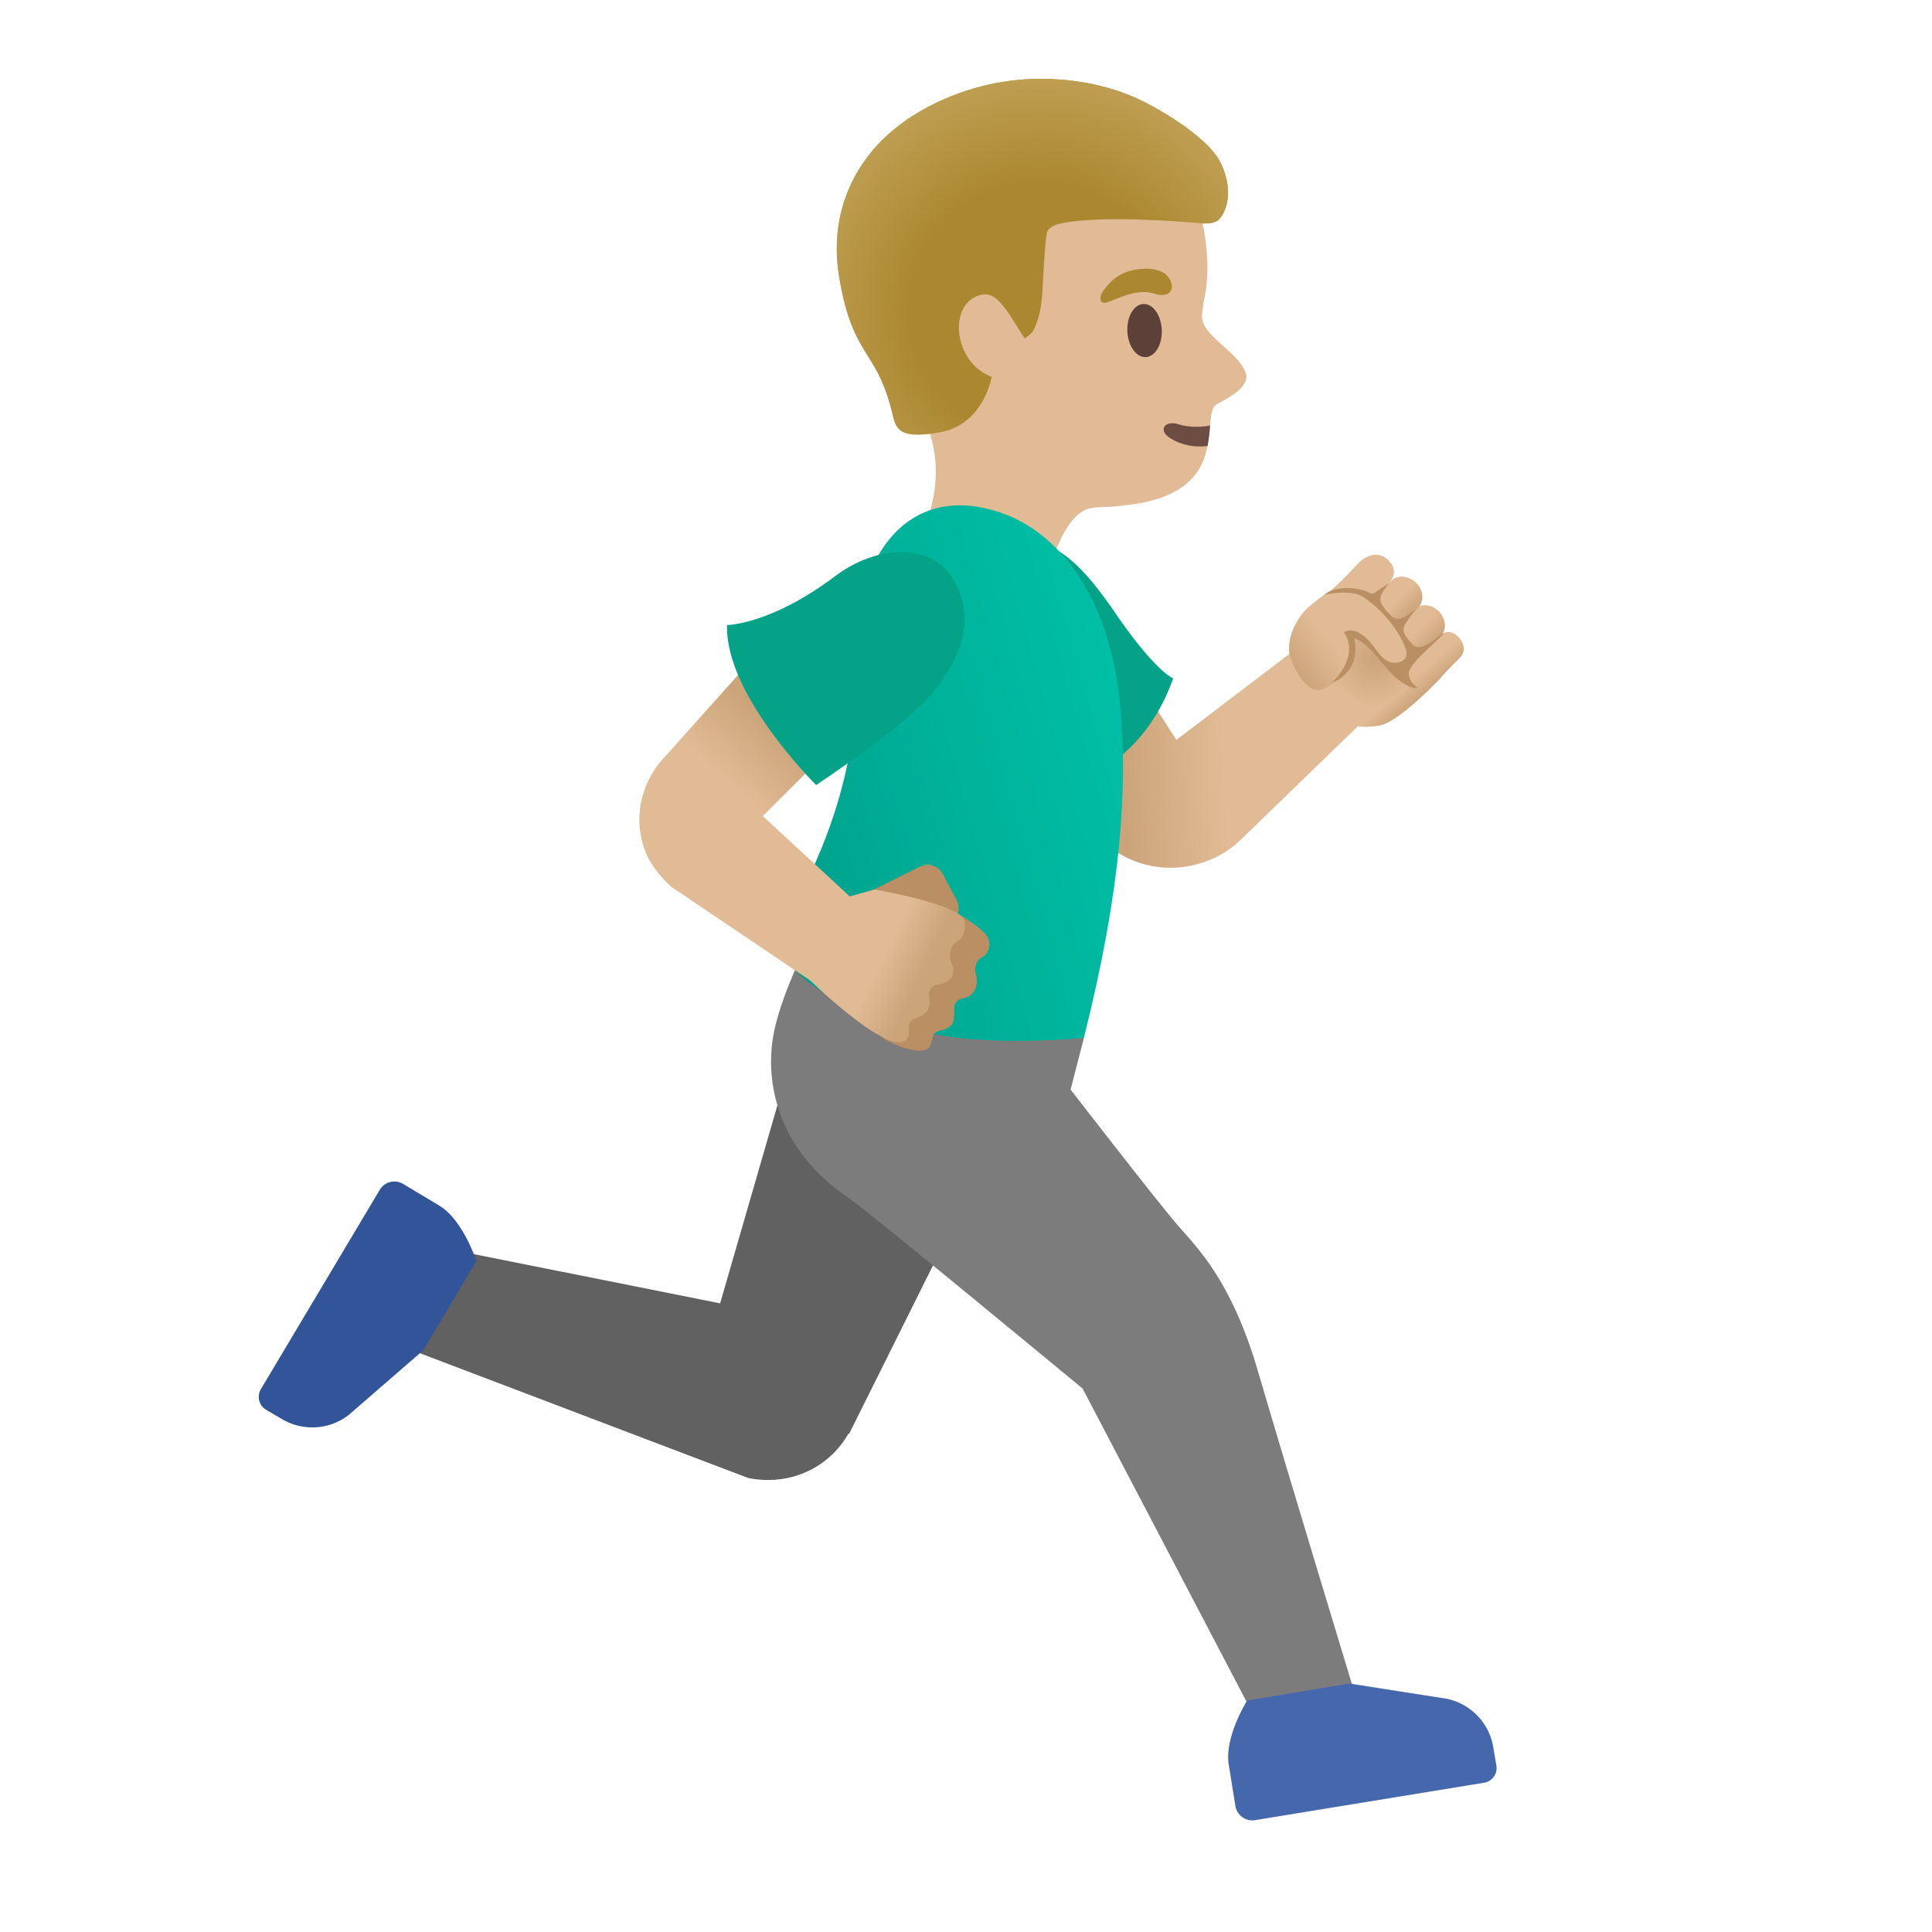 <svg xmlns="http://www.w3.org/2000/svg" width="1em" height="1em" viewBox="0 0 128 128"><path fill="#E0BB95" d="M60.6 36.19s-1.12 4.32 3.68 5.44c4.2.99 5.08-3.25 5.08-3.25s.93-4.28 2.85-4.7c.73-.16.89.02 2.98-.29c3.57-.54 4.51-2.27 4.81-3.84c.1-.48.14-.95.17-1.36c.05-.57.1-1.03.3-1.29c.16-.21 2.38-1.06 2.08-2.13c-.4-1.42-3.02-2.55-2.91-3.87c-.01-.34.21-1.45.24-1.6c.21-1.26.14-3.02-.26-4.76c-1.1-4.8-4.23-8.43-9.6-8.94c-4.81-.44-10.31 3.14-12.56 7.41c-1.44 2.74.65 9.81 3.11 13.55c3.2 4.88.03 9.63.03 9.63"/><path fill="#6D4C41" d="M77.52 29.02c.76.49 1.62.63 2.48.53c.1-.48.14-.95.17-1.36c-.68.14-1.54.1-2.05-.07c-.94-.32-1.44.38-.6.9"/><path fill="#5D4037" d="M74.69 21.94c-.04-.97.44-1.78 1.07-1.8c.63-.02 1.17.74 1.21 1.72c.04.97-.44 1.78-1.07 1.8c-.63.02-1.17-.75-1.21-1.72"/><path fill="#AB872F" d="M76.46 19.45c1.1.36 1.39-.36 1.03-.97c-.26-.44-.92-.83-2.23-.62c-1.23.2-1.76.89-2.1 1.31c-.34.42-.32.85-.04.89c.39.08 1.98-1.05 3.34-.61"/><path fill="#616161" d="m29.14 82.64l18.57 3.71l5.17-17.87l12.43 8.33l-9.06 18.2l-.04-.03a6.01 6.01 0 0 1-3.49 2.8c-.45.14-.9.22-1.36.25v.02l-.15-.01c-.56.03-1.11-.01-1.64-.12l-22.92-8.71z"/><path fill="#325599" d="M25.16 78.83c.32-.54 1.01-.71 1.55-.39l2.37 1.42c1.61.96 2.48 3.69 2.48 3.69l-3.52 5.91l-4.93 4.28c-1.27.99-3.02 1.1-4.41.29l-1.07-.63a.995.995 0 0 1-.35-1.36z"/><path fill="#7C7C7C" d="M83.14 113.8L71.73 92S57.52 80.24 56.28 79.41c-4.63-3.1-5.55-7.41-5.09-10.54c.36-2.43 1.97-5.66 1.97-5.66l18.65 5.56l-.88 3.42s5.71 7.38 7.04 8.92s3.61 3.69 5.38 9.76c1.87 6.4 6.56 21.83 6.56 21.83z"/><path fill="#4568AD" d="M83.15 120.59c-.62.1-1.2-.32-1.3-.93l-.44-2.73c-.31-1.85 1.22-4.27 1.22-4.27l6.79-1.12l6.45 1.01c1.58.34 2.79 1.6 3.06 3.19l.21 1.23a.987.987 0 0 1-.81 1.14z"/><linearGradient id="notoManRunningFacingRightMediumLightSkinTone0" x1="91.057" x2="74.313" y1="81.838" y2="80.908" gradientTransform="matrix(1 0 0 -1 0 130)" gradientUnits="userSpaceOnUse"><stop offset=".598" stop-color="#E0BB95"/><stop offset="1" stop-color="#CCA47A"/></linearGradient><path fill="url(#notoManRunningFacingRightMediumLightSkinTone0)" d="m77.94 49.02l8.96-6.82l4.36 4.66l-9.04 8.76l-.01-.01c-1.77 1.85-5.92 3.11-9.37-.03c-3.28-2.99-7.33-9.36-7.33-9.36l7.01-5.62z"/><path fill="#04A287" d="M77.73 44.94c-2.57 7.19-8.87 7.41-8.87 7.41l-5.02-8.6a4.86 4.86 0 0 1 1.74-6.64l.83-.49c2.31-1.35 4.27-.69 7.38 3.85c2.79 4.09 3.94 4.47 3.94 4.47"/><linearGradient id="notoManRunningFacingRightMediumLightSkinTone1" x1="75.227" x2="49.642" y1="81.125" y2="73.911" gradientTransform="matrix(1 0 0 -1 0 130)" gradientUnits="userSpaceOnUse"><stop offset="0" stop-color="#00BFA5"/><stop offset=".47" stop-color="#00B29A"/><stop offset="1" stop-color="#009E89"/></linearGradient><path fill="url(#notoManRunningFacingRightMediumLightSkinTone1)" d="M71.81 68.76c2.48-9.84 2.94-16.75 2.38-22.29c-.72-6.98-4.05-11.15-7.79-12.47c-4.62-1.63-7.82.72-9.11 4.9c-.88 2.85-.71 5.04-.64 6.4c0 0 .64 7.47-5.3 16.82c0 0 .57 4.06 10.05 6.29c4.22.99 10.41.35 10.41.35"/><path fill="#BA8F63" d="M56.54 59.61s4.34-2.16 4.39-2.18a1.12 1.12 0 0 1 1.52.46l.93 1.74c.15.29.16.61.06.9c.5.29 1.73 1.05 1.99 1.56c.3.58-.04 1.19-.36 1.33c-.37.16-.54.68-.43 1.07c.12.4.11.81-.08 1.14c-.19.33-.43.46-.89.55c-.22.04-.45.32-.45.54c.01.34.01.93-.16 1.15c-.34.45-.9.31-1.19.64c-.11.13-.12.7-.35.91c-.68.64-2.89-.54-2.89-.54l-4.22-3.91z"/><linearGradient id="notoManRunningFacingRightMediumLightSkinTone2" x1="54.553" x2="61.065" y1="68.507" y2="65.344" gradientTransform="matrix(1 0 0 -1 0 130)" gradientUnits="userSpaceOnUse"><stop offset=".598" stop-color="#E0BB95"/><stop offset="1" stop-color="#CCA47A"/></linearGradient><path fill="url(#notoManRunningFacingRightMediumLightSkinTone2)" d="m57.94 58.93l-2.67.75l-1.83 5.05s5.71 5.62 6.68 4.05c.31-.49-.26-1.02.57-1.33c.59-.22 1.03-.5.86-1.41c-.07-.34.2-.76.44-.79c1.08-.13 1.36-.73 1.04-1.49c-.18-.42-.14-1.13.47-1.45c.22-.12.53-.61.39-1.31c-.23-1.09-5.95-2.07-5.95-2.07"/><linearGradient id="notoManRunningFacingRightMediumLightSkinTone3" x1="46.696" x2="54.882" y1="69.682" y2="78.613" gradientTransform="matrix(1 0 0 -1 0 130)" gradientUnits="userSpaceOnUse"><stop offset=".598" stop-color="#E0BB95"/><stop offset="1" stop-color="#CCA47A"/></linearGradient><path fill="url(#notoManRunningFacingRightMediumLightSkinTone3)" d="m54.27 65.36l-9.89-6.67v-.01c-1.19-1.18-1.61-2-1.85-2.99c-.76-3.1 1.26-5.26 1.26-5.26l9.15-10.23l5.64 5.83l-8.04 8.04l6.01 5.55z"/><path fill="#04A287" d="M54.07 52.01s-6.06-5.99-5.9-10.6c0 0 2.89-.01 7.19-3.26c2.71-2.04 6.31-2.21 7.76.17c1.29 2.1 1.08 4.69-1.4 7.66c-1.86 2.21-7.65 6.03-7.65 6.03"/><linearGradient id="notoManRunningFacingRightMediumLightSkinTone4" x1="92.598" x2="94.604" y1="88.982" y2="86.957" gradientTransform="matrix(1 0 0 -1 0 130)" gradientUnits="userSpaceOnUse"><stop offset=".5" stop-color="#E0BB95"/><stop offset="1" stop-color="#CCA47A"/></linearGradient><path fill="url(#notoManRunningFacingRightMediumLightSkinTone4)" d="m91.71 43.39l.03.02c.43.54 1.17.69 1.65.32l1.95-1.47c.48-.36.52-1.1.09-1.64s-1.17-.69-1.65-.32l-1.95 1.47c-.49.37-.56 1.08-.12 1.62"/><linearGradient id="notoManRunningFacingRightMediumLightSkinTone5" x1="93.859" x2="87.606" y1="83.507" y2="90.531" gradientTransform="matrix(1 0 0 -1 0 130)" gradientUnits="userSpaceOnUse"><stop offset="0" stop-color="#CCA47A"/><stop offset=".138" stop-color="#E0BB95"/><stop offset=".831" stop-color="#E0BB95"/></linearGradient><path fill="url(#notoManRunningFacingRightMediumLightSkinTone5)" d="M90.07 37.24a.12.12 0 0 0-.04.04c-.89.95-1.68 1.74-2.02 1.95c-.9.57-1.74 1.29-2.26 2.3c-.97 1.89.27 3.75 1.72 5.12c1.44 1.38 2.35 1.68 3.92 1.42c1.28-.21 3.99-3.08 3.99-3.08c.28-.33.6-.67.92-.99c.12-.12.25-.24.37-.37l.01-.01c.37-.36.42-.84.01-1.34c-.54-.66-1.07-.32-1.13-.27l-.01.01c-.25.23-.52.54-.72.69c-.58.43-.9.51-.9.51l-2.74-3.48l.93-1.24s.01-.02.04-.05c.1-.16.49-.73-.25-1.4c-.82-.7-1.67.03-1.84.19"/><linearGradient id="notoManRunningFacingRightMediumLightSkinTone6" x1="91.045" x2="93.001" y1="90.626" y2="88.739" gradientTransform="matrix(1 0 0 -1 0 130)" gradientUnits="userSpaceOnUse"><stop offset=".5" stop-color="#E0BB95"/><stop offset="1" stop-color="#CCA47A"/></linearGradient><path fill="url(#notoManRunningFacingRightMediumLightSkinTone6)" d="M90.16 41.96c.48.51 1.23.59 1.68.19l2.07-1.85c.45-.4.43-1.14-.05-1.65s-1.23-.59-1.68-.19l-2.07 1.85c-.44.41-.42 1.14.05 1.65"/><linearGradient id="notoManRunningFacingRightMediumLightSkinTone7" x1="91.034" x2="86.076" y1="88.888" y2="85.108" gradientTransform="matrix(1 0 0 -1 0 130)" gradientUnits="userSpaceOnUse"><stop offset=".5" stop-color="#E0BB95"/><stop offset="1" stop-color="#CCA47A"/></linearGradient><path fill="url(#notoManRunningFacingRightMediumLightSkinTone7)" d="M92.85 42.26c-.45-.65-1-1.45-1.61-2.14c-.09-.1-.17-.19-.26-.28c-.84-.87-1.94-1.02-3.32-.27c-.05.03-.09.05-.14.08c-.08.05-.16.1-.25.15l-.01.01c-.12.08-.24.16-.36.25c-.41.3-.72.67-.91 1.03c-.76 1.21-.54 2.36-.54 2.36s.88 2.68 2.18 2.21c1.3-.47 1.97-2.32 1.97-2.32L89.26 42c.39-.04.73.13 1.19.65c.15.17.32.38.52.63c.02.03.27.34.29.36c.3.33.64.49 1.05.46c.53-.03.98-.54 1.23-.74c-.19-.24-.44-.75-.69-1.1"/><radialGradient id="notoManRunningFacingRightMediumLightSkinTone8" cx="-1183.087" cy="757.895" r="1" gradientTransform="matrix(-3.107 0 0 3.107 -3584.831 -2311.014)" gradientUnits="userSpaceOnUse"><stop offset="0" stop-color="#CCA47A"/><stop offset="1" stop-color="#E0BB95"/></radialGradient><path fill="url(#notoManRunningFacingRightMediumLightSkinTone8)" d="m93.44 45.35l-1.62-1.33l-.86-.98l-1.12-.98l-.39.17l.24 1.28l-.84 1.26l-.53.45l2.75 1.95z"/><path fill="#BA8F63" d="M93.33 44.62c.03.62.63.96.59.97c-.17.07-1.01-.14-1.94-1.18c-.72-.81-1.41-1.86-2.25-2.11c.29 1.42-.34 2.51-1.5 2.94c.89-.83 1.61-2.23.8-3.35c.66-.4 1.43.26 1.82.74c.45.54.85 1.38 1.68 1.27c.57-.07.78-.43.58-.97c-.5-1.32-1.67-2.67-2.87-3.42c-.44-.27-1.34-.34-2.5-.11c.85-.66 2.3-.45 2.85-.19c.47.22.35.13.77-.14c.21-.14.42-.28.62-.41c-.17.28-.47.62-.52.95c-.06.41.33.76.57 1.05c.62.74 1.16.1 1.8-.3c-.43.51-.53.67-.75 1.03c-.29.49.15.89.47 1.27c.65.78 1.99-.81 2.08-.71c.1.12-2.33 1.99-2.3 2.67"/><path fill="#AB872F" d="M57.73 10.07c2.3-2.82 6.5-4.66 10.51-4.83c2.69-.11 5.28.39 7.49 1.47c.04.02 4.25 2.11 5.18 4.16c1 2.19.07 3.45-.16 3.68c-.36.35-1.16.24-1.16.24c-1.58-.14-6.6-.51-9.16-.02c-.4.08-.85.2-1.04.56c-.08.16-.16 1.18-.17 1.36c-.2 2.3-.03 3.76-.75 5.2c-.12.23-.59.53-.59.53l-.92-1.47c-.58-.84-1.11-1.57-1.88-1.43c-2.28.41-2.02 4.45.62 5.45c0 0-.52 3.16-3.43 3.67c-2.55.45-2.88-.12-3.11-1.08c-.49-2.08-1.05-2.99-1.65-3.95c-.71-1.14-1.44-2.31-1.93-5.35c-.48-3.05.26-5.88 2.15-8.19"/><radialGradient id="notoManRunningFacingRightMediumLightSkinTone9" cx="-946.428" cy="641.001" r="1" gradientTransform="matrix(-16.103 1.882 1.857 15.883 -16361.724 -8379.288)" gradientUnits="userSpaceOnUse"><stop offset=".526" stop-color="#BFA055" stop-opacity="0"/><stop offset="1" stop-color="#BFA055"/></radialGradient><path fill="url(#notoManRunningFacingRightMediumLightSkinTone9)" d="M57.73 10.07c2.3-2.82 6.5-4.66 10.51-4.83c2.69-.11 5.28.39 7.49 1.47c.04.02 4.25 2.11 5.18 4.16c1 2.19.07 3.45-.16 3.68c-.36.35-1.16.24-1.16.24c-1.58-.14-6.6-.51-9.16-.02c-.4.08-.85.2-1.04.56c-.08.16-.16 1.18-.17 1.36c-.2 2.3-.03 3.76-.75 5.2c-.12.23-.59.53-.59.53l-.92-1.47c-.58-.84-1.11-1.57-1.88-1.43c-2.28.41-2.02 4.45.62 5.45c0 0-.52 3.16-3.43 3.67c-2.55.45-2.88-.12-3.11-1.08c-.49-2.08-1.05-2.99-1.65-3.95c-.71-1.14-1.44-2.31-1.93-5.35c-.48-3.05.26-5.88 2.15-8.19"/></svg>